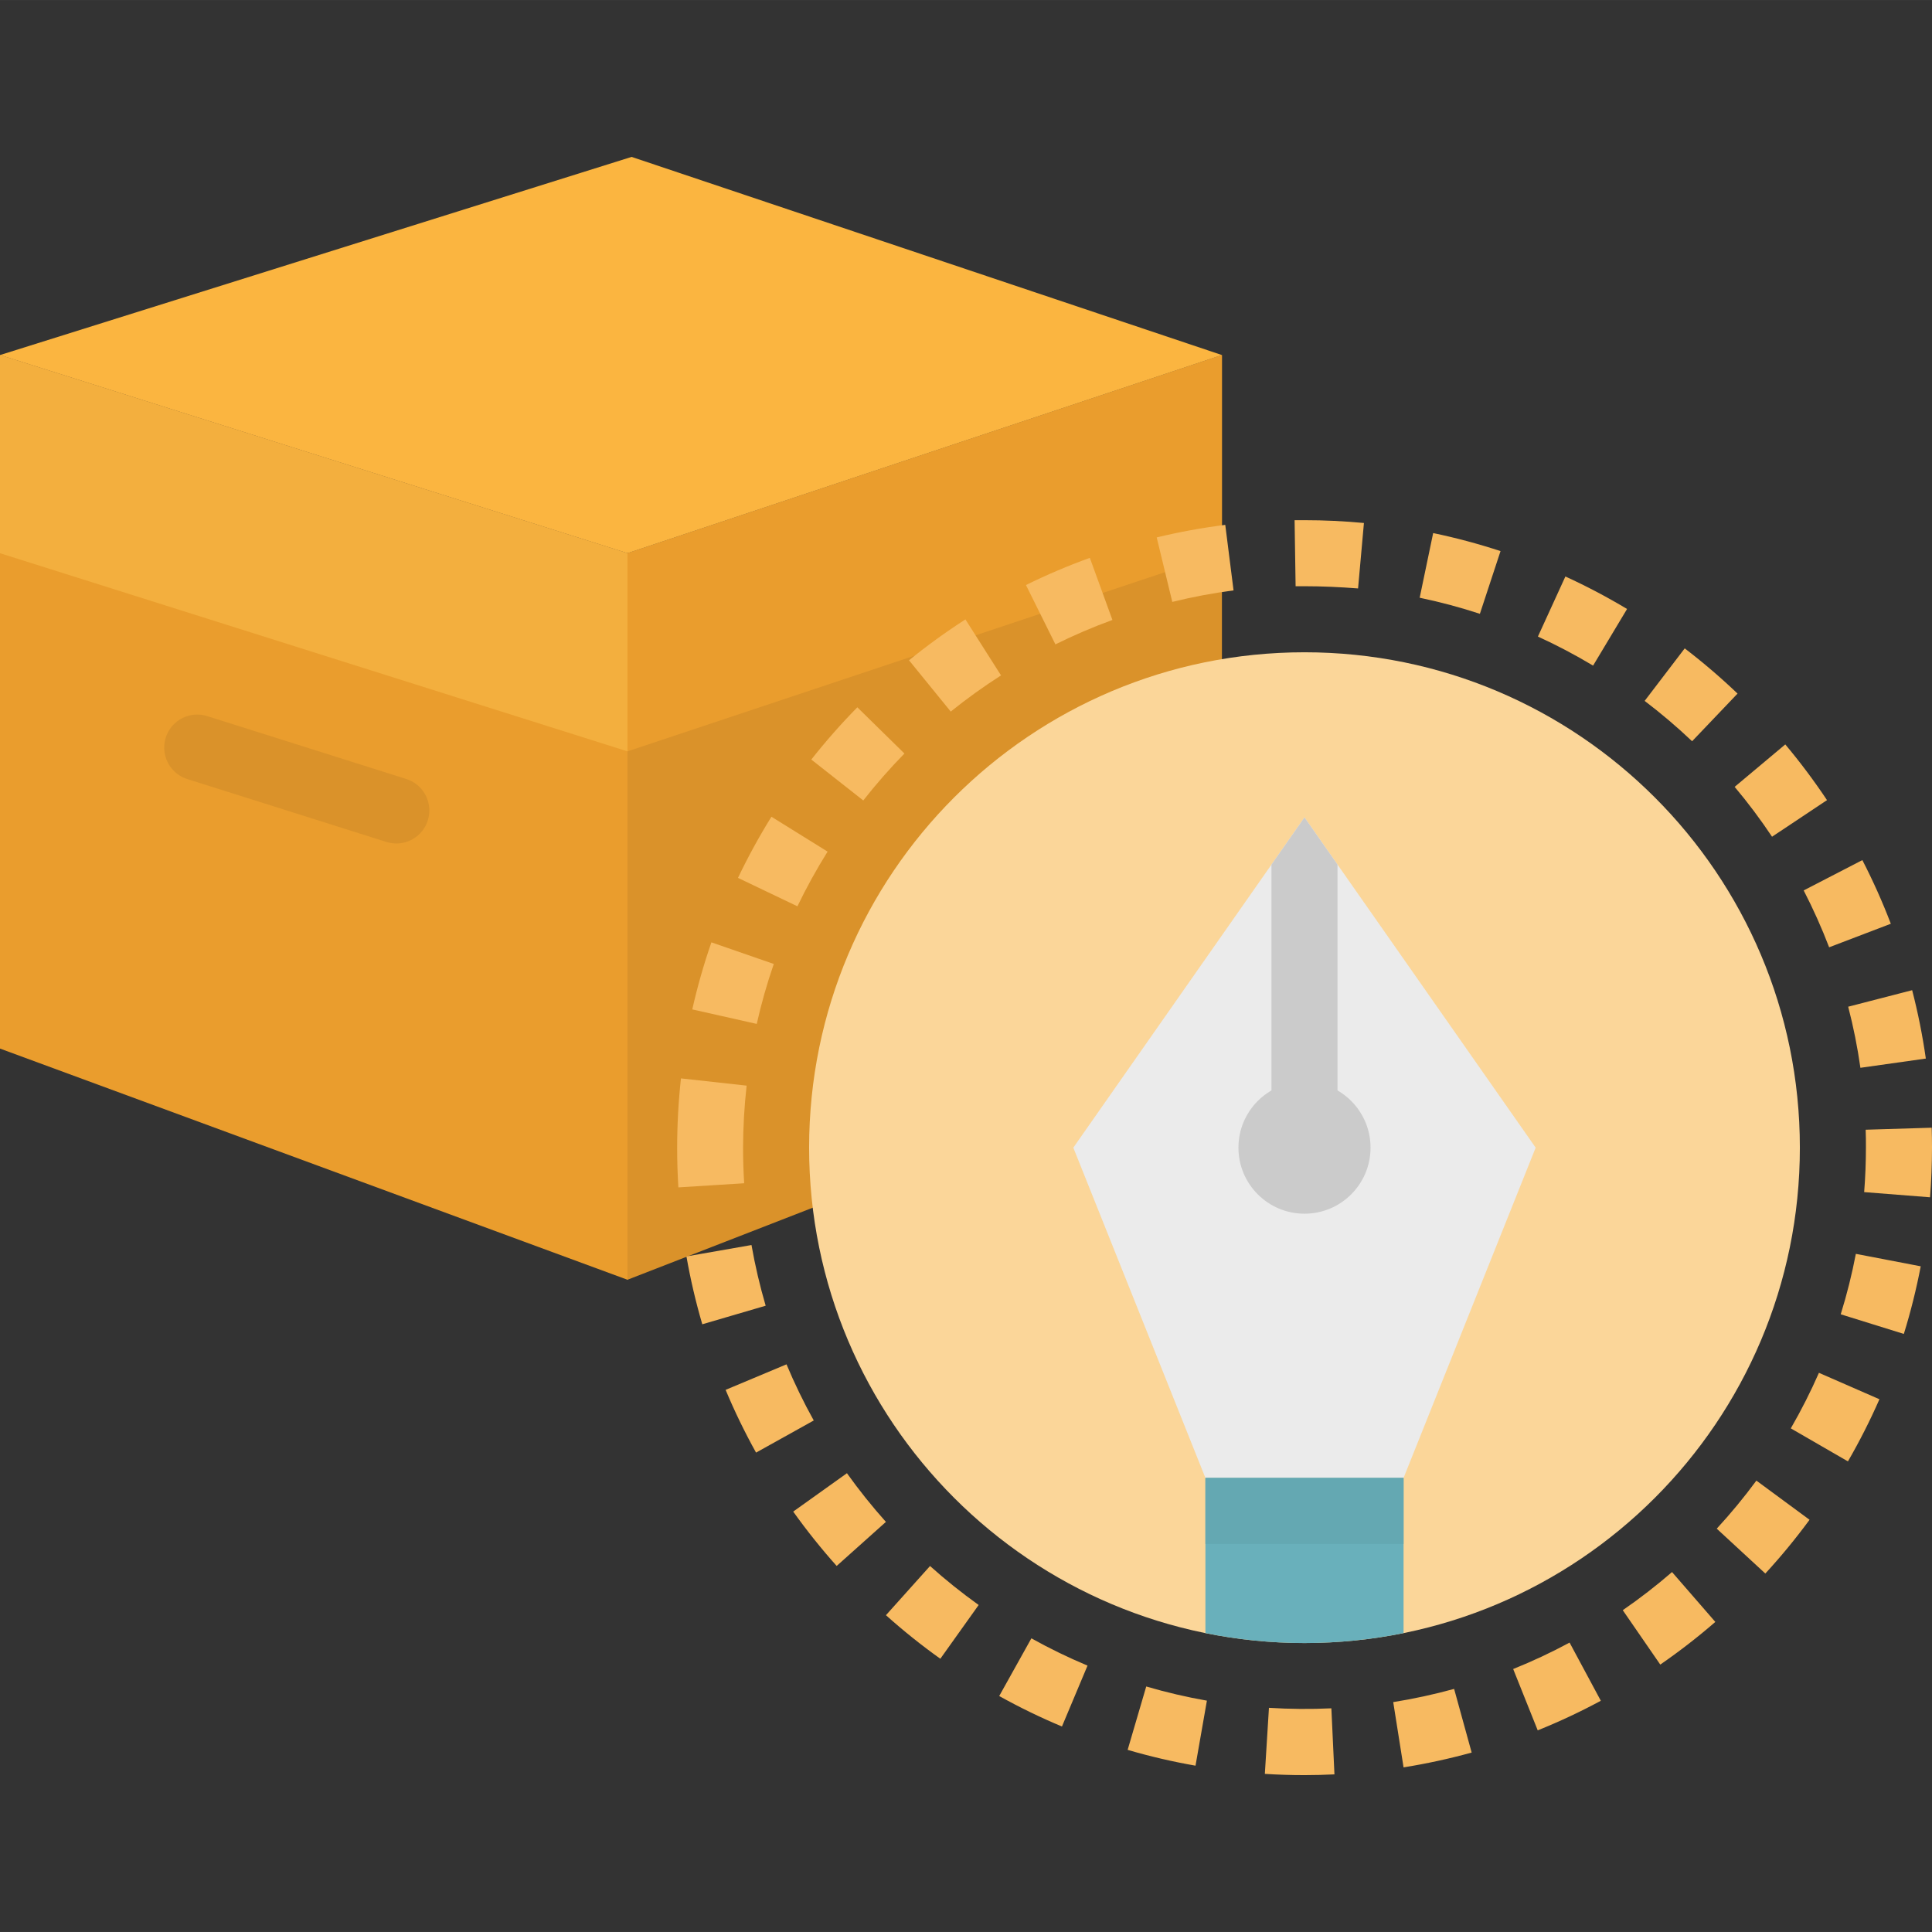 <svg height="468pt" viewBox="0 -38 468.008 468" width="468pt" xmlns="http://www.w3.org/2000/svg"><rect x="0" y="-38" width="468.008" height="468" fill="#333333" stroke="none"/><path d="m152 272.004-152-56v-168l152 48h8v168zm0 0" fill="#ea9d2d"/><path d="m296 216.004-144 56v-176l144-48zm0 0" fill="#da922a"/><path d="m0 48.004 153-48 143 48-144 48zm0 0" fill="#fbb540"/><path d="m152 144.004 144-48v-48l-144 48zm0 0" fill="#ea9d2d"/><path d="m152 144.004-152-48v-48l152 48zm0 0" fill="#f3af3e"/><path d="m96 166.324c-.816 0-1.625-.129-2.398-.375l-48-15.16c-2.805-.793-4.953-3.051-5.613-5.887-.66-2.84.273-5.809 2.441-7.758 2.164-1.949 5.219-2.566 7.969-1.613l48 15.16c3.77 1.184 6.109 4.941 5.512 8.848-.602 3.902-3.961 6.785-7.91 6.785zm0 0" fill="#da922a"/><path d="m436 240.004c0 66.273-53.727 120-120 120s-120-53.727-120-120c0-66.273 53.727-120 120-120s120 53.727 120 120zm0 0" fill="#fbd699"/><path d="m316 160.004-56 80 32 80h48l32-80zm0 0" fill="#ebebeb"/><path d="m308 232.004h16v-60.566l-8-11.434-8 11.434zm0 0" fill="#cbcbcb"/><path d="m332 240.004c0 8.836-7.164 16-16 16s-16-7.164-16-16c0-8.836 7.164-16 16-16s16 7.164 16 16zm0 0" fill="#cbcbcb"/><path d="m340 320.004h-48v37.602c15.84 3.211 32.16 3.211 48 0zm0 0" fill="#69b0bb"/><path d="m316 392.004c-3.242 0-6.441-.102-9.602-.305l.992-16c5.035.316 10.082.355 15.121.121l.746 16c-2.414.121-4.832.184-7.258.184zm24-1.879-2.504-15.809c4.973-.797 9.898-1.867 14.75-3.199l4.25 15.422c-5.43 1.496-10.938 2.691-16.496 3.586zm-50.398-.41c-5.551-.969-11.039-2.246-16.441-3.832l4.504-15.352c4.832 1.418 9.738 2.562 14.695 3.434zm82.895-8.559-5.945-14.855c4.672-1.879 9.234-4.016 13.664-6.402l7.57 14.09c-4.961 2.672-10.062 5.066-15.289 7.168zm-115.25-.93c-5.199-2.176-10.273-4.641-15.199-7.383l7.793-13.977c4.406 2.453 8.949 4.66 13.602 6.609zm144.938-15-9.086-13.176c4.145-2.859 8.129-5.941 11.934-9.238l10.488 12.078c-4.254 3.688-8.703 7.137-13.336 10.336zm-174.398-1.414c-4.586-3.27-8.984-6.793-13.176-10.551l10.68-11.914c3.75 3.359 7.684 6.512 11.781 9.441zm199.832-20.656-11.754-10.855c3.41-3.703 6.617-7.586 9.602-11.641l12.879 9.488c-3.324 4.527-6.898 8.871-10.703 13.008zm-224.945-1.824c-3.746-4.195-7.258-8.59-10.527-13.168l13.016-9.297c2.93 4.102 6.078 8.039 9.441 11.793zm244.969-25.328-13.84-8c2.52-4.355 4.793-8.848 6.816-13.457l14.656 6.402c-2.266 5.156-4.812 10.18-7.633 15.055zm-264.496-2.129c-2.738-4.926-5.203-10-7.375-15.199l14.75-6.184c1.945 4.652 4.148 9.191 6.602 13.602zm278.031-28.75-15.281-4.754c1.496-4.809 2.719-9.695 3.664-14.641l15.715 3.016c-1.062 5.543-2.43 11.02-4.098 16.41zm-291.055-2.336c-1.586-5.406-2.867-10.895-3.84-16.441l15.758-2.758c.871 4.961 2.02 9.867 3.434 14.703zm297.406-30.762-15.953-1.254c.281-3.57.426-7.203.426-10.801 0-1.441 0-2.879-.062-4.312l16-.488c.047 1.602.07 3.199.07 4.801-.004 4.074-.164 8.102-.48 12.086zm-303.199-2.398c-.199-3.199-.297-6.402-.297-9.602.004-5.613.312-11.219.922-16.801l15.91 1.754c-.562 4.988-.852 10.004-.863 15.023 0 2.895.09 5.777.266 8.625zm286.336-28.969c-.707-4.984-1.695-9.926-2.961-14.801l15.496-4c1.41 5.453 2.516 10.984 3.312 16.562zm-267.352-10.633-15.617-3.512c1.238-5.496 2.785-10.922 4.633-16.246l15.113 5.238c-1.648 4.758-3.027 9.605-4.129 14.52zm259.777-18.559c-1.805-4.703-3.863-9.301-6.168-13.777l14.215-7.344c2.582 5.008 4.883 10.152 6.895 15.418zm-249.922-9.93-14.398-6.887c2.426-5.082 5.129-10.027 8.102-14.809l13.602 8.449c-2.676 4.277-5.117 8.699-7.305 13.246zm236.09-16.855c-2.793-4.191-5.816-8.223-9.059-12.078l12.266-10.281c3.613 4.309 6.988 8.816 10.109 13.496zm-220.16-8.801-12.57-9.895c3.484-4.418 7.207-8.645 11.152-12.656l11.41 11.199c-3.539 3.613-6.875 7.414-9.992 11.395zm200.797-14.328c-3.652-3.465-7.488-6.727-11.496-9.773l9.707-12.723c4.461 3.418 8.734 7.074 12.797 10.953zm-179.598-7.199-10.098-12.414c4.367-3.551 8.93-6.855 13.664-9.898l8.625 13.562c-4.234 2.707-8.312 5.645-12.223 8.797zm155.613-11.121c-4.32-2.59-8.781-4.941-13.367-7.039l6.656-14.551c5.121 2.344 10.109 4.973 14.938 7.871zm-130.27-5.191-7.113-14.328c5.031-2.48 10.195-4.68 15.473-6.582l5.473 15.039c-4.727 1.723-9.355 3.707-13.863 5.945zm102.848-7.359c-4.785-1.566-9.656-2.867-14.586-3.895l3.266-15.664c5.516 1.148 10.965 2.609 16.32 4.367zm-74.527-2.945-3.762-15.559c5.477-1.32 11.02-2.336 16.609-3.039l2.008 15.871c-5.012.656-9.98 1.59-14.887 2.801zm45.016-3.199c-4.312-.336-8.672-.535-12.977-.535h-2.152l-.246-16h2.398c4.801 0 9.602.23 14.398.68zm0 0" fill="#f7ba61"/><path d="m292 320.004h48v16h-48zm0 0" fill="#64a8b2"/></svg>